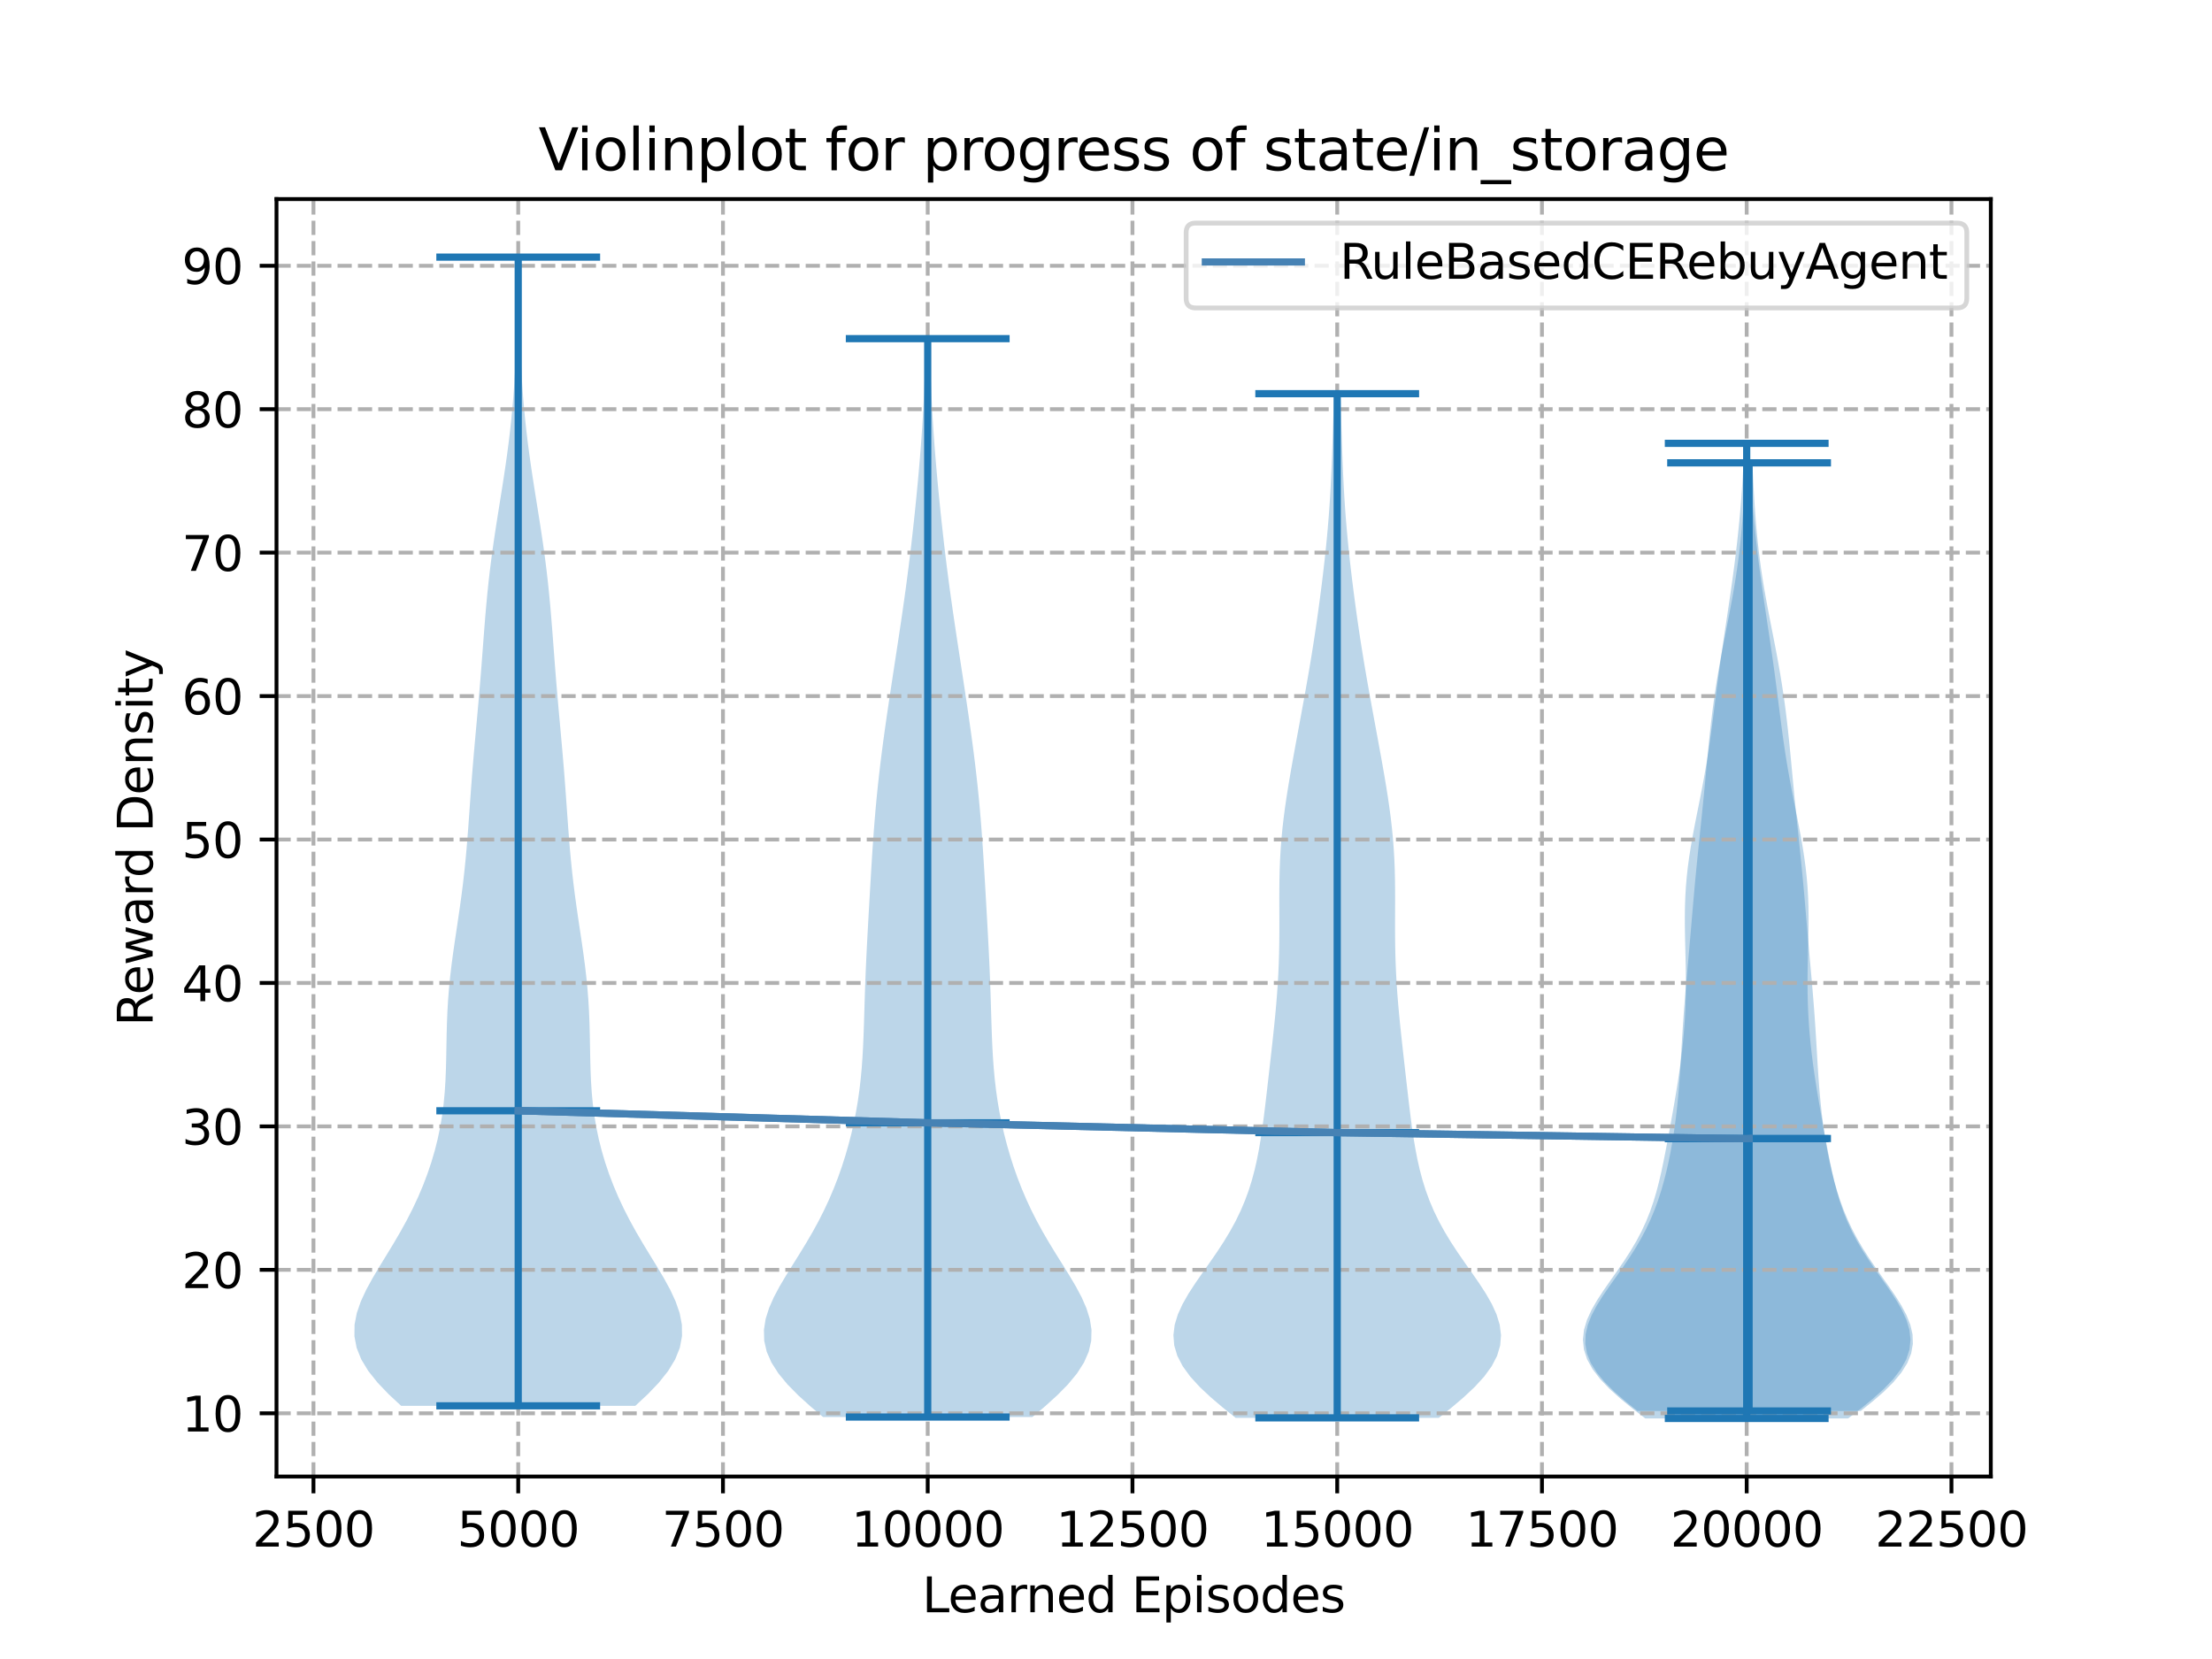 <?xml version="1.0" encoding="utf-8" standalone="no"?>
<!DOCTYPE svg PUBLIC "-//W3C//DTD SVG 1.1//EN"
  "http://www.w3.org/Graphics/SVG/1.1/DTD/svg11.dtd">
<svg xmlns:xlink="http://www.w3.org/1999/xlink" width="460.8pt" height="345.6pt" viewBox="0 0 460.8 345.6" xmlns="http://www.w3.org/2000/svg" version="1.1">
 <defs>
  <style type="text/css">*{stroke-linejoin: round; stroke-linecap: butt}</style>
 </defs>
 <g id="figure_1">
  <g id="patch_1">
   <path d="M 0 345.6 
L 460.8 345.6 
L 460.8 0 
L 0 0 
z
" style="fill: #ffffff"/>
  </g>
  <g id="axes_1">
   <g id="patch_2">
    <path d="M 57.6 307.584 
L 414.72 307.584 
L 414.72 41.472 
L 57.6 41.472 
z
" style="fill: #ffffff"/>
   </g>
   <g id="PolyCollection_1">
    <path d="M 132.347 292.858 
L 83.563 292.858 
L 80.963 290.441 
L 78.652 288.024 
L 76.727 285.607 
L 75.259 283.19 
L 74.291 280.773 
L 73.833 278.356 
L 73.862 275.939 
L 74.33 273.522 
L 75.167 271.105 
L 76.288 268.688 
L 77.608 266.271 
L 79.044 263.854 
L 80.526 261.436 
L 81.995 259.019 
L 83.409 256.602 
L 84.741 254.185 
L 85.976 251.768 
L 87.105 249.351 
L 88.129 246.934 
L 89.047 244.517 
L 89.861 242.1 
L 90.572 239.683 
L 91.18 237.266 
L 91.687 234.849 
L 92.094 232.432 
L 92.408 230.014 
L 92.637 227.597 
L 92.794 225.18 
L 92.893 222.763 
L 92.955 220.346 
L 92.999 217.929 
L 93.044 215.512 
L 93.108 213.095 
L 93.206 210.678 
L 93.348 208.261 
L 93.539 205.844 
L 93.778 203.427 
L 94.063 201.01 
L 94.385 198.593 
L 94.732 196.175 
L 95.092 193.758 
L 95.454 191.341 
L 95.805 188.924 
L 96.137 186.507 
L 96.444 184.09 
L 96.721 181.673 
L 96.969 179.256 
L 97.191 176.839 
L 97.39 174.422 
L 97.574 172.005 
L 97.748 169.588 
L 97.919 167.171 
L 98.093 164.753 
L 98.275 162.336 
L 98.466 159.919 
L 98.668 157.502 
L 98.878 155.085 
L 99.095 152.668 
L 99.315 150.251 
L 99.533 147.834 
L 99.747 145.417 
L 99.953 143 
L 100.151 140.583 
L 100.341 138.166 
L 100.525 135.749 
L 100.707 133.331 
L 100.892 130.914 
L 101.086 128.497 
L 101.295 126.08 
L 101.522 123.663 
L 101.773 121.246 
L 102.051 118.829 
L 102.355 116.412 
L 102.684 113.995 
L 103.036 111.578 
L 103.406 109.161 
L 103.788 106.744 
L 104.174 104.327 
L 104.559 101.91 
L 104.936 99.492 
L 105.298 97.075 
L 105.639 94.658 
L 105.957 92.241 
L 106.248 89.824 
L 106.51 87.407 
L 106.742 84.99 
L 106.944 82.573 
L 107.118 80.156 
L 107.264 77.739 
L 107.384 75.322 
L 107.481 72.905 
L 107.558 70.488 
L 107.616 68.07 
L 107.66 65.653 
L 107.692 63.236 
L 107.715 60.819 
L 107.732 58.402 
L 107.745 55.985 
L 107.758 53.568 
L 108.152 53.568 
L 108.152 53.568 
L 108.164 55.985 
L 108.178 58.402 
L 108.195 60.819 
L 108.218 63.236 
L 108.25 65.653 
L 108.293 68.07 
L 108.352 70.488 
L 108.428 72.905 
L 108.525 75.322 
L 108.646 77.739 
L 108.792 80.156 
L 108.965 82.573 
L 109.168 84.99 
L 109.4 87.407 
L 109.662 89.824 
L 109.953 92.241 
L 110.27 94.658 
L 110.612 97.075 
L 110.974 99.492 
L 111.35 101.91 
L 111.735 104.327 
L 112.122 106.744 
L 112.504 109.161 
L 112.873 111.578 
L 113.225 113.995 
L 113.555 116.412 
L 113.859 118.829 
L 114.136 121.246 
L 114.387 123.663 
L 114.615 126.08 
L 114.823 128.497 
L 115.017 130.914 
L 115.203 133.331 
L 115.385 135.749 
L 115.569 138.166 
L 115.759 140.583 
L 115.957 143 
L 116.163 145.417 
L 116.376 147.834 
L 116.595 150.251 
L 116.814 152.668 
L 117.031 155.085 
L 117.242 157.502 
L 117.444 159.919 
L 117.635 162.336 
L 117.816 164.753 
L 117.99 167.171 
L 118.162 169.588 
L 118.336 172.005 
L 118.519 174.422 
L 118.719 176.839 
L 118.94 179.256 
L 119.189 181.673 
L 119.466 184.09 
L 119.773 186.507 
L 120.105 188.924 
L 120.456 191.341 
L 120.818 193.758 
L 121.178 196.175 
L 121.525 198.593 
L 121.846 201.01 
L 122.131 203.427 
L 122.371 205.844 
L 122.562 208.261 
L 122.703 210.678 
L 122.801 213.095 
L 122.865 215.512 
L 122.911 217.929 
L 122.954 220.346 
L 123.016 222.763 
L 123.116 225.18 
L 123.273 227.597 
L 123.502 230.014 
L 123.815 232.432 
L 124.223 234.849 
L 124.73 237.266 
L 125.338 239.683 
L 126.049 242.1 
L 126.863 244.517 
L 127.781 246.934 
L 128.804 249.351 
L 129.934 251.768 
L 131.168 254.185 
L 132.501 256.602 
L 133.915 259.019 
L 135.384 261.436 
L 136.865 263.854 
L 138.302 266.271 
L 139.622 268.688 
L 140.743 271.105 
L 141.579 273.522 
L 142.047 275.939 
L 142.077 278.356 
L 141.618 280.773 
L 140.65 283.19 
L 139.182 285.607 
L 137.257 288.024 
L 134.947 290.441 
L 132.347 292.858 
z
" clip-path="url(#p8d9d598d0b)" style="fill: #1f77b4; fill-opacity: 0.3"/>
   </g>
   <g id="PolyCollection_2">
    <path d="M 215.074 295.189 
L 171.446 295.189 
L 168.769 292.92 
L 166.266 290.651 
L 164.035 288.382 
L 162.161 286.112 
L 160.708 283.843 
L 159.717 281.574 
L 159.199 279.305 
L 159.138 277.036 
L 159.494 274.767 
L 160.207 272.497 
L 161.206 270.228 
L 162.415 267.959 
L 163.758 265.69 
L 165.168 263.421 
L 166.589 261.152 
L 167.976 258.882 
L 169.299 256.613 
L 170.539 254.344 
L 171.687 252.075 
L 172.742 249.806 
L 173.706 247.536 
L 174.585 245.267 
L 175.384 242.998 
L 176.108 240.729 
L 176.762 238.46 
L 177.347 236.191 
L 177.864 233.921 
L 178.316 231.652 
L 178.703 229.383 
L 179.027 227.114 
L 179.291 224.845 
L 179.503 222.576 
L 179.667 220.306 
L 179.794 218.037 
L 179.892 215.768 
L 179.972 213.499 
L 180.041 211.23 
L 180.109 208.96 
L 180.181 206.691 
L 180.262 204.422 
L 180.353 202.153 
L 180.454 199.884 
L 180.565 197.615 
L 180.684 195.345 
L 180.808 193.076 
L 180.935 190.807 
L 181.064 188.538 
L 181.194 186.269 
L 181.326 184 
L 181.46 181.73 
L 181.599 179.461 
L 181.744 177.192 
L 181.898 174.923 
L 182.064 172.654 
L 182.245 170.384 
L 182.441 168.115 
L 182.655 165.846 
L 182.887 163.577 
L 183.137 161.308 
L 183.404 159.039 
L 183.688 156.769 
L 183.986 154.5 
L 184.298 152.231 
L 184.619 149.962 
L 184.949 147.693 
L 185.286 145.423 
L 185.628 143.154 
L 185.973 140.885 
L 186.319 138.616 
L 186.667 136.347 
L 187.013 134.078 
L 187.356 131.808 
L 187.695 129.539 
L 188.027 127.27 
L 188.351 125.001 
L 188.666 122.732 
L 188.97 120.463 
L 189.262 118.193 
L 189.543 115.924 
L 189.814 113.655 
L 190.073 111.386 
L 190.323 109.117 
L 190.564 106.847 
L 190.796 104.578 
L 191.019 102.309 
L 191.233 100.04 
L 191.436 97.771 
L 191.629 95.502 
L 191.809 93.232 
L 191.976 90.963 
L 192.129 88.694 
L 192.268 86.425 
L 192.393 84.156 
L 192.503 81.887 
L 192.601 79.617 
L 192.686 77.348 
L 192.761 75.079 
L 192.826 72.81 
L 192.884 70.541 
L 193.636 70.541 
L 193.636 70.541 
L 193.694 72.81 
L 193.759 75.079 
L 193.834 77.348 
L 193.919 79.617 
L 194.017 81.887 
L 194.127 84.156 
L 194.252 86.425 
L 194.391 88.694 
L 194.544 90.963 
L 194.711 93.232 
L 194.891 95.502 
L 195.084 97.771 
L 195.287 100.04 
L 195.501 102.309 
L 195.724 104.578 
L 195.956 106.847 
L 196.197 109.117 
L 196.447 111.386 
L 196.706 113.655 
L 196.977 115.924 
L 197.258 118.193 
L 197.55 120.463 
L 197.854 122.732 
L 198.169 125.001 
L 198.493 127.27 
L 198.825 129.539 
L 199.164 131.808 
L 199.507 134.078 
L 199.853 136.347 
L 200.201 138.616 
L 200.547 140.885 
L 200.892 143.154 
L 201.234 145.423 
L 201.571 147.693 
L 201.901 149.962 
L 202.223 152.231 
L 202.534 154.5 
L 202.832 156.769 
L 203.116 159.039 
L 203.383 161.308 
L 203.633 163.577 
L 203.865 165.846 
L 204.079 168.115 
L 204.275 170.384 
L 204.456 172.654 
L 204.622 174.923 
L 204.776 177.192 
L 204.921 179.461 
L 205.06 181.73 
L 205.194 184 
L 205.326 186.269 
L 205.456 188.538 
L 205.585 190.807 
L 205.712 193.076 
L 205.836 195.345 
L 205.955 197.615 
L 206.066 199.884 
L 206.167 202.153 
L 206.258 204.422 
L 206.339 206.691 
L 206.411 208.96 
L 206.479 211.23 
L 206.548 213.499 
L 206.628 215.768 
L 206.726 218.037 
L 206.853 220.306 
L 207.017 222.576 
L 207.229 224.845 
L 207.493 227.114 
L 207.817 229.383 
L 208.204 231.652 
L 208.656 233.921 
L 209.173 236.191 
L 209.758 238.46 
L 210.412 240.729 
L 211.136 242.998 
L 211.935 245.267 
L 212.814 247.536 
L 213.778 249.806 
L 214.833 252.075 
L 215.981 254.344 
L 217.221 256.613 
L 218.544 258.882 
L 219.931 261.152 
L 221.352 263.421 
L 222.762 265.69 
L 224.105 267.959 
L 225.314 270.228 
L 226.313 272.497 
L 227.026 274.767 
L 227.382 277.036 
L 227.321 279.305 
L 226.803 281.574 
L 225.812 283.843 
L 224.359 286.112 
L 222.485 288.382 
L 220.254 290.651 
L 217.751 292.92 
L 215.074 295.189 
z
" clip-path="url(#p8d9d598d0b)" style="fill: #1f77b4; fill-opacity: 0.3"/>
   </g>
   <g id="PolyCollection_3">
    <path d="M 299.726 295.368 
L 257.405 295.368 
L 254.727 293.213 
L 252.193 291.058 
L 249.899 288.903 
L 247.934 286.748 
L 246.37 284.593 
L 245.256 282.438 
L 244.615 280.283 
L 244.443 278.128 
L 244.711 275.973 
L 245.369 273.818 
L 246.35 271.663 
L 247.58 269.507 
L 248.978 267.352 
L 250.471 265.197 
L 251.989 263.042 
L 253.477 260.887 
L 254.89 258.732 
L 256.197 256.577 
L 257.379 254.422 
L 258.427 252.267 
L 259.342 250.112 
L 260.131 247.957 
L 260.805 245.802 
L 261.377 243.646 
L 261.864 241.491 
L 262.281 239.336 
L 262.642 237.181 
L 262.961 235.026 
L 263.249 232.871 
L 263.518 230.716 
L 263.773 228.561 
L 264.022 226.406 
L 264.268 224.251 
L 264.513 222.096 
L 264.756 219.941 
L 264.997 217.785 
L 265.232 215.63 
L 265.457 213.475 
L 265.67 211.32 
L 265.864 209.165 
L 266.037 207.01 
L 266.185 204.855 
L 266.305 202.7 
L 266.397 200.545 
L 266.46 198.39 
L 266.498 196.235 
L 266.515 194.08 
L 266.516 191.924 
L 266.509 189.769 
L 266.503 187.614 
L 266.507 185.459 
L 266.53 183.304 
L 266.58 181.149 
L 266.665 178.994 
L 266.789 176.839 
L 266.955 174.684 
L 267.163 172.529 
L 267.411 170.374 
L 267.695 168.218 
L 268.01 166.063 
L 268.35 163.908 
L 268.711 161.753 
L 269.086 159.598 
L 269.472 157.443 
L 269.865 155.288 
L 270.262 153.133 
L 270.66 150.978 
L 271.058 148.823 
L 271.453 146.668 
L 271.843 144.513 
L 272.227 142.357 
L 272.603 140.202 
L 272.968 138.047 
L 273.322 135.892 
L 273.663 133.737 
L 273.992 131.582 
L 274.309 129.427 
L 274.613 127.272 
L 274.906 125.117 
L 275.187 122.962 
L 275.457 120.807 
L 275.714 118.652 
L 275.959 116.496 
L 276.189 114.341 
L 276.403 112.186 
L 276.599 110.031 
L 276.777 107.876 
L 276.936 105.721 
L 277.077 103.566 
L 277.2 101.411 
L 277.308 99.256 
L 277.403 97.101 
L 277.487 94.946 
L 277.564 92.791 
L 277.636 90.635 
L 277.704 88.48 
L 277.772 86.325 
L 277.84 84.17 
L 277.907 82.015 
L 279.223 82.015 
L 279.223 82.015 
L 279.291 84.17 
L 279.358 86.325 
L 279.426 88.48 
L 279.495 90.635 
L 279.567 92.791 
L 279.643 94.946 
L 279.728 97.101 
L 279.822 99.256 
L 279.93 101.411 
L 280.054 103.566 
L 280.194 105.721 
L 280.353 107.876 
L 280.531 110.031 
L 280.728 112.186 
L 280.942 114.341 
L 281.171 116.496 
L 281.416 118.652 
L 281.674 120.807 
L 281.943 122.962 
L 282.225 125.117 
L 282.518 127.272 
L 282.822 129.427 
L 283.138 131.582 
L 283.467 133.737 
L 283.809 135.892 
L 284.162 138.047 
L 284.528 140.202 
L 284.903 142.357 
L 285.287 144.513 
L 285.678 146.668 
L 286.073 148.823 
L 286.471 150.978 
L 286.869 153.133 
L 287.266 155.288 
L 287.658 157.443 
L 288.044 159.598 
L 288.42 161.753 
L 288.78 163.908 
L 289.121 166.063 
L 289.436 168.218 
L 289.72 170.374 
L 289.968 172.529 
L 290.175 174.684 
L 290.341 176.839 
L 290.466 178.994 
L 290.55 181.149 
L 290.601 183.304 
L 290.624 185.459 
L 290.628 187.614 
L 290.622 189.769 
L 290.615 191.924 
L 290.616 194.08 
L 290.632 196.235 
L 290.67 198.39 
L 290.734 200.545 
L 290.825 202.7 
L 290.945 204.855 
L 291.093 207.01 
L 291.266 209.165 
L 291.461 211.32 
L 291.673 213.475 
L 291.899 215.63 
L 292.134 217.785 
L 292.374 219.941 
L 292.618 222.096 
L 292.862 224.251 
L 293.108 226.406 
L 293.357 228.561 
L 293.613 230.716 
L 293.881 232.871 
L 294.17 235.026 
L 294.489 237.181 
L 294.85 239.336 
L 295.266 241.491 
L 295.753 243.646 
L 296.326 245.802 
L 296.999 247.957 
L 297.788 250.112 
L 298.703 252.267 
L 299.752 254.422 
L 300.934 256.577 
L 302.24 258.732 
L 303.653 260.887 
L 305.141 263.042 
L 306.66 265.197 
L 308.152 267.352 
L 309.551 269.507 
L 310.78 271.663 
L 311.761 273.818 
L 312.419 275.973 
L 312.687 278.128 
L 312.515 280.283 
L 311.874 282.438 
L 310.76 284.593 
L 309.196 286.748 
L 307.232 288.903 
L 304.938 291.058 
L 302.403 293.213 
L 299.726 295.368 
z
" clip-path="url(#p8d9d598d0b)" style="fill: #1f77b4; fill-opacity: 0.3"/>
   </g>
   <g id="PolyCollection_4">
    <path d="M 384.997 295.488 
L 342.744 295.488 
L 340.096 293.436 
L 337.583 291.384 
L 335.301 289.332 
L 333.337 287.281 
L 331.763 285.229 
L 330.628 283.177 
L 329.957 281.125 
L 329.748 279.073 
L 329.975 277.021 
L 330.589 274.969 
L 331.523 272.918 
L 332.702 270.866 
L 334.045 268.814 
L 335.477 266.762 
L 336.926 264.71 
L 338.336 262.658 
L 339.662 260.606 
L 340.875 258.555 
L 341.958 256.503 
L 342.908 254.451 
L 343.732 252.399 
L 344.441 250.347 
L 345.054 248.295 
L 345.59 246.243 
L 346.068 244.192 
L 346.504 242.14 
L 346.912 240.088 
L 347.304 238.036 
L 347.685 235.984 
L 348.059 233.932 
L 348.427 231.88 
L 348.786 229.829 
L 349.133 227.777 
L 349.465 225.725 
L 349.777 223.673 
L 350.064 221.621 
L 350.324 219.569 
L 350.553 217.517 
L 350.749 215.466 
L 350.91 213.414 
L 351.035 211.362 
L 351.124 209.31 
L 351.178 207.258 
L 351.199 205.206 
L 351.192 203.154 
L 351.162 201.103 
L 351.117 199.051 
L 351.066 196.999 
L 351.019 194.947 
L 350.987 192.895 
L 350.981 190.843 
L 351.011 188.791 
L 351.085 186.74 
L 351.208 184.688 
L 351.383 182.636 
L 351.61 180.584 
L 351.887 178.532 
L 352.208 176.48 
L 352.565 174.428 
L 352.95 172.377 
L 353.352 170.325 
L 353.763 168.273 
L 354.172 166.221 
L 354.571 164.169 
L 354.954 162.117 
L 355.317 160.065 
L 355.658 158.014 
L 355.976 155.962 
L 356.274 153.91 
L 356.554 151.858 
L 356.823 149.806 
L 357.084 147.754 
L 357.344 145.702 
L 357.606 143.651 
L 357.874 141.599 
L 358.15 139.547 
L 358.436 137.495 
L 358.73 135.443 
L 359.032 133.391 
L 359.339 131.339 
L 359.648 129.288 
L 359.957 127.236 
L 360.262 125.184 
L 360.56 123.132 
L 360.85 121.08 
L 361.129 119.028 
L 361.396 116.976 
L 361.648 114.925 
L 361.885 112.873 
L 362.107 110.821 
L 362.312 108.769 
L 362.5 106.717 
L 362.671 104.665 
L 362.826 102.613 
L 362.965 100.562 
L 363.088 98.51 
L 363.197 96.458 
L 363.294 94.406 
L 363.378 92.354 
L 364.363 92.354 
L 364.363 92.354 
L 364.447 94.406 
L 364.543 96.458 
L 364.653 98.51 
L 364.776 100.562 
L 364.915 102.613 
L 365.07 104.665 
L 365.241 106.717 
L 365.429 108.769 
L 365.634 110.821 
L 365.855 112.873 
L 366.093 114.925 
L 366.345 116.976 
L 366.611 119.028 
L 366.891 121.08 
L 367.181 123.132 
L 367.479 125.184 
L 367.784 127.236 
L 368.093 129.288 
L 368.402 131.339 
L 368.709 133.391 
L 369.011 135.443 
L 369.305 137.495 
L 369.591 139.547 
L 369.867 141.599 
L 370.135 143.651 
L 370.397 145.702 
L 370.657 147.754 
L 370.918 149.806 
L 371.187 151.858 
L 371.467 153.91 
L 371.765 155.962 
L 372.083 158.014 
L 372.423 160.065 
L 372.787 162.117 
L 373.17 164.169 
L 373.569 166.221 
L 373.978 168.273 
L 374.389 170.325 
L 374.791 172.377 
L 375.176 174.428 
L 375.533 176.48 
L 375.854 178.532 
L 376.131 180.584 
L 376.358 182.636 
L 376.533 184.688 
L 376.656 186.74 
L 376.729 188.791 
L 376.759 190.843 
L 376.754 192.895 
L 376.722 194.947 
L 376.675 196.999 
L 376.624 199.051 
L 376.579 201.103 
L 376.549 203.154 
L 376.542 205.206 
L 376.563 207.258 
L 376.617 209.31 
L 376.706 211.362 
L 376.831 213.414 
L 376.992 215.466 
L 377.188 217.517 
L 377.417 219.569 
L 377.677 221.621 
L 377.964 223.673 
L 378.276 225.725 
L 378.608 227.777 
L 378.955 229.829 
L 379.314 231.88 
L 379.682 233.932 
L 380.056 235.984 
L 380.437 238.036 
L 380.829 240.088 
L 381.237 242.14 
L 381.673 244.192 
L 382.151 246.243 
L 382.687 248.295 
L 383.3 250.347 
L 384.009 252.399 
L 384.833 254.451 
L 385.783 256.503 
L 386.866 258.555 
L 388.079 260.606 
L 389.405 262.658 
L 390.814 264.71 
L 392.264 266.762 
L 393.695 268.814 
L 395.039 270.866 
L 396.218 272.918 
L 397.152 274.969 
L 397.766 277.021 
L 397.993 279.073 
L 397.784 281.125 
L 397.113 283.177 
L 395.978 285.229 
L 394.403 287.281 
L 392.44 289.332 
L 390.158 291.384 
L 387.645 293.436 
L 384.997 295.488 
z
" clip-path="url(#p8d9d598d0b)" style="fill: #1f77b4; fill-opacity: 0.3"/>
   </g>
   <g id="PolyCollection_5">
    <path d="M 387.61 293.934 
L 341.12 293.934 
L 338.621 291.939 
L 336.324 289.944 
L 334.311 287.949 
L 332.655 285.954 
L 331.408 283.959 
L 330.602 281.963 
L 330.243 279.968 
L 330.313 277.973 
L 330.772 275.978 
L 331.565 273.983 
L 332.623 271.988 
L 333.872 269.993 
L 335.238 267.998 
L 336.656 266.003 
L 338.066 264.007 
L 339.423 262.012 
L 340.694 260.017 
L 341.86 258.022 
L 342.912 256.027 
L 343.849 254.032 
L 344.678 252.037 
L 345.409 250.042 
L 346.054 248.047 
L 346.625 246.051 
L 347.133 244.056 
L 347.585 242.061 
L 347.99 240.066 
L 348.351 238.071 
L 348.673 236.076 
L 348.959 234.081 
L 349.209 232.086 
L 349.428 230.091 
L 349.619 228.095 
L 349.785 226.1 
L 349.93 224.105 
L 350.061 222.11 
L 350.183 220.115 
L 350.301 218.12 
L 350.421 216.125 
L 350.547 214.13 
L 350.682 212.135 
L 350.828 210.139 
L 350.984 208.144 
L 351.15 206.149 
L 351.323 204.154 
L 351.5 202.159 
L 351.679 200.164 
L 351.857 198.169 
L 352.032 196.174 
L 352.205 194.179 
L 352.375 192.183 
L 352.545 190.188 
L 352.717 188.193 
L 352.892 186.198 
L 353.073 184.203 
L 353.26 182.208 
L 353.455 180.213 
L 353.655 178.218 
L 353.861 176.222 
L 354.069 174.227 
L 354.277 172.232 
L 354.483 170.237 
L 354.686 168.242 
L 354.884 166.247 
L 355.077 164.252 
L 355.267 162.257 
L 355.454 160.262 
L 355.642 158.266 
L 355.835 156.271 
L 356.034 154.276 
L 356.245 152.281 
L 356.47 150.286 
L 356.712 148.291 
L 356.975 146.296 
L 357.259 144.301 
L 357.565 142.306 
L 357.894 140.31 
L 358.243 138.315 
L 358.609 136.32 
L 358.99 134.325 
L 359.379 132.33 
L 359.772 130.335 
L 360.162 128.34 
L 360.543 126.345 
L 360.911 124.35 
L 361.258 122.354 
L 361.583 120.359 
L 361.881 118.364 
L 362.152 116.369 
L 362.396 114.374 
L 362.612 112.379 
L 362.804 110.384 
L 362.973 108.389 
L 363.124 106.394 
L 363.257 104.398 
L 363.377 102.403 
L 363.486 100.408 
L 363.586 98.413 
L 363.678 96.418 
L 365.052 96.418 
L 365.052 96.418 
L 365.144 98.413 
L 365.244 100.408 
L 365.353 102.403 
L 365.473 104.398 
L 365.607 106.394 
L 365.757 108.389 
L 365.926 110.384 
L 366.118 112.379 
L 366.335 114.374 
L 366.578 116.369 
L 366.849 118.364 
L 367.147 120.359 
L 367.472 122.354 
L 367.82 124.35 
L 368.187 126.345 
L 368.568 128.34 
L 368.958 130.335 
L 369.351 132.33 
L 369.741 134.325 
L 370.121 136.32 
L 370.488 138.315 
L 370.837 140.31 
L 371.165 142.306 
L 371.472 144.301 
L 371.756 146.296 
L 372.018 148.291 
L 372.261 150.286 
L 372.486 152.281 
L 372.696 154.276 
L 372.896 156.271 
L 373.088 158.266 
L 373.276 160.262 
L 373.464 162.257 
L 373.653 164.252 
L 373.846 166.247 
L 374.044 168.242 
L 374.247 170.237 
L 374.453 172.232 
L 374.661 174.227 
L 374.87 176.222 
L 375.075 178.218 
L 375.276 180.213 
L 375.47 182.208 
L 375.658 184.203 
L 375.839 186.198 
L 376.014 188.193 
L 376.185 190.188 
L 376.355 192.183 
L 376.526 194.179 
L 376.698 196.174 
L 376.874 198.169 
L 377.052 200.164 
L 377.23 202.159 
L 377.408 204.154 
L 377.581 206.149 
L 377.746 208.144 
L 377.903 210.139 
L 378.048 212.135 
L 378.183 214.13 
L 378.309 216.125 
L 378.429 218.12 
L 378.547 220.115 
L 378.669 222.11 
L 378.8 224.105 
L 378.946 226.1 
L 379.111 228.095 
L 379.302 230.091 
L 379.521 232.086 
L 379.772 234.081 
L 380.057 236.076 
L 380.379 238.071 
L 380.741 240.066 
L 381.145 242.061 
L 381.598 244.056 
L 382.105 246.051 
L 382.676 248.047 
L 383.321 250.042 
L 384.052 252.037 
L 384.881 254.032 
L 385.818 256.027 
L 386.87 258.022 
L 388.036 260.017 
L 389.307 262.012 
L 390.665 264.007 
L 392.075 266.003 
L 393.492 267.998 
L 394.859 269.993 
L 396.108 271.988 
L 397.165 273.983 
L 397.958 275.978 
L 398.417 277.973 
L 398.487 279.968 
L 398.128 281.963 
L 397.322 283.959 
L 396.076 285.954 
L 394.419 287.949 
L 392.407 289.944 
L 390.109 291.939 
L 387.61 293.934 
z
" clip-path="url(#p8d9d598d0b)" style="fill: #1f77b4; fill-opacity: 0.3"/>
   </g>
   <g id="matplotlib.axis_1">
    <g id="xtick_1">
     <g id="line2d_1">
      <path d="M 65.302 307.584 
L 65.302 41.472 
" clip-path="url(#p8d9d598d0b)" style="fill: none; stroke-dasharray: 2.96,1.28; stroke-dashoffset: 0; stroke: #b0b0b0; stroke-width: 0.8"/>
     </g>
     <g id="line2d_2">
      <defs>
       <path id="m937145bc19" d="M 0 0 
L 0 3.5 
" style="stroke: #000000; stroke-width: 0.8"/>
      </defs>
      <g>
       <use xlink:href="#m937145bc19" x="65.302" y="307.584" style="stroke: #000000; stroke-width: 0.8"/>
      </g>
     </g>
     <g id="text_1">
      <!-- 2500 -->
      <g transform="translate(52.577 322.182)scale(0.1 -0.1)">
       <defs>
        <path id="DejaVuSans-32" d="M 1228 531 
L 3431 531 
L 3431 0 
L 469 0 
L 469 531 
Q 828 903 1448 1529 
Q 2069 2156 2228 2338 
Q 2531 2678 2651 2914 
Q 2772 3150 2772 3378 
Q 2772 3750 2511 3984 
Q 2250 4219 1831 4219 
Q 1534 4219 1204 4116 
Q 875 4013 500 3803 
L 500 4441 
Q 881 4594 1212 4672 
Q 1544 4750 1819 4750 
Q 2544 4750 2975 4387 
Q 3406 4025 3406 3419 
Q 3406 3131 3298 2873 
Q 3191 2616 2906 2266 
Q 2828 2175 2409 1742 
Q 1991 1309 1228 531 
z
" transform="scale(0.016)"/>
        <path id="DejaVuSans-35" d="M 691 4666 
L 3169 4666 
L 3169 4134 
L 1269 4134 
L 1269 2991 
Q 1406 3038 1543 3061 
Q 1681 3084 1819 3084 
Q 2600 3084 3056 2656 
Q 3513 2228 3513 1497 
Q 3513 744 3044 326 
Q 2575 -91 1722 -91 
Q 1428 -91 1123 -41 
Q 819 9 494 109 
L 494 744 
Q 775 591 1075 516 
Q 1375 441 1709 441 
Q 2250 441 2565 725 
Q 2881 1009 2881 1497 
Q 2881 1984 2565 2268 
Q 2250 2553 1709 2553 
Q 1456 2553 1204 2497 
Q 953 2441 691 2322 
L 691 4666 
z
" transform="scale(0.016)"/>
        <path id="DejaVuSans-30" d="M 2034 4250 
Q 1547 4250 1301 3770 
Q 1056 3291 1056 2328 
Q 1056 1369 1301 889 
Q 1547 409 2034 409 
Q 2525 409 2770 889 
Q 3016 1369 3016 2328 
Q 3016 3291 2770 3770 
Q 2525 4250 2034 4250 
z
M 2034 4750 
Q 2819 4750 3233 4129 
Q 3647 3509 3647 2328 
Q 3647 1150 3233 529 
Q 2819 -91 2034 -91 
Q 1250 -91 836 529 
Q 422 1150 422 2328 
Q 422 3509 836 4129 
Q 1250 4750 2034 4750 
z
" transform="scale(0.016)"/>
       </defs>
       <use xlink:href="#DejaVuSans-32"/>
       <use xlink:href="#DejaVuSans-35" x="63.623"/>
       <use xlink:href="#DejaVuSans-30" x="127.246"/>
       <use xlink:href="#DejaVuSans-30" x="190.869"/>
      </g>
     </g>
    </g>
    <g id="xtick_2">
     <g id="line2d_3">
      <path d="M 107.955 307.584 
L 107.955 41.472 
" clip-path="url(#p8d9d598d0b)" style="fill: none; stroke-dasharray: 2.96,1.28; stroke-dashoffset: 0; stroke: #b0b0b0; stroke-width: 0.8"/>
     </g>
     <g id="line2d_4">
      <g>
       <use xlink:href="#m937145bc19" x="107.955" y="307.584" style="stroke: #000000; stroke-width: 0.8"/>
      </g>
     </g>
     <g id="text_2">
      <!-- 5000 -->
      <g transform="translate(95.23 322.182)scale(0.1 -0.1)">
       <use xlink:href="#DejaVuSans-35"/>
       <use xlink:href="#DejaVuSans-30" x="63.623"/>
       <use xlink:href="#DejaVuSans-30" x="127.246"/>
       <use xlink:href="#DejaVuSans-30" x="190.869"/>
      </g>
     </g>
    </g>
    <g id="xtick_3">
     <g id="line2d_5">
      <path d="M 150.607 307.584 
L 150.607 41.472 
" clip-path="url(#p8d9d598d0b)" style="fill: none; stroke-dasharray: 2.96,1.28; stroke-dashoffset: 0; stroke: #b0b0b0; stroke-width: 0.8"/>
     </g>
     <g id="line2d_6">
      <g>
       <use xlink:href="#m937145bc19" x="150.607" y="307.584" style="stroke: #000000; stroke-width: 0.8"/>
      </g>
     </g>
     <g id="text_3">
      <!-- 7500 -->
      <g transform="translate(137.882 322.182)scale(0.1 -0.1)">
       <defs>
        <path id="DejaVuSans-37" d="M 525 4666 
L 3525 4666 
L 3525 4397 
L 1831 0 
L 1172 0 
L 2766 4134 
L 525 4134 
L 525 4666 
z
" transform="scale(0.016)"/>
       </defs>
       <use xlink:href="#DejaVuSans-37"/>
       <use xlink:href="#DejaVuSans-35" x="63.623"/>
       <use xlink:href="#DejaVuSans-30" x="127.246"/>
       <use xlink:href="#DejaVuSans-30" x="190.869"/>
      </g>
     </g>
    </g>
    <g id="xtick_4">
     <g id="line2d_7">
      <path d="M 193.26 307.584 
L 193.26 41.472 
" clip-path="url(#p8d9d598d0b)" style="fill: none; stroke-dasharray: 2.96,1.28; stroke-dashoffset: 0; stroke: #b0b0b0; stroke-width: 0.8"/>
     </g>
     <g id="line2d_8">
      <g>
       <use xlink:href="#m937145bc19" x="193.26" y="307.584" style="stroke: #000000; stroke-width: 0.8"/>
      </g>
     </g>
     <g id="text_4">
      <!-- 10000 -->
      <g transform="translate(177.354 322.182)scale(0.1 -0.1)">
       <defs>
        <path id="DejaVuSans-31" d="M 794 531 
L 1825 531 
L 1825 4091 
L 703 3866 
L 703 4441 
L 1819 4666 
L 2450 4666 
L 2450 531 
L 3481 531 
L 3481 0 
L 794 0 
L 794 531 
z
" transform="scale(0.016)"/>
       </defs>
       <use xlink:href="#DejaVuSans-31"/>
       <use xlink:href="#DejaVuSans-30" x="63.623"/>
       <use xlink:href="#DejaVuSans-30" x="127.246"/>
       <use xlink:href="#DejaVuSans-30" x="190.869"/>
       <use xlink:href="#DejaVuSans-30" x="254.492"/>
      </g>
     </g>
    </g>
    <g id="xtick_5">
     <g id="line2d_9">
      <path d="M 235.913 307.584 
L 235.913 41.472 
" clip-path="url(#p8d9d598d0b)" style="fill: none; stroke-dasharray: 2.96,1.28; stroke-dashoffset: 0; stroke: #b0b0b0; stroke-width: 0.8"/>
     </g>
     <g id="line2d_10">
      <g>
       <use xlink:href="#m937145bc19" x="235.913" y="307.584" style="stroke: #000000; stroke-width: 0.8"/>
      </g>
     </g>
     <g id="text_5">
      <!-- 12500 -->
      <g transform="translate(220.006 322.182)scale(0.1 -0.1)">
       <use xlink:href="#DejaVuSans-31"/>
       <use xlink:href="#DejaVuSans-32" x="63.623"/>
       <use xlink:href="#DejaVuSans-35" x="127.246"/>
       <use xlink:href="#DejaVuSans-30" x="190.869"/>
       <use xlink:href="#DejaVuSans-30" x="254.492"/>
      </g>
     </g>
    </g>
    <g id="xtick_6">
     <g id="line2d_11">
      <path d="M 278.565 307.584 
L 278.565 41.472 
" clip-path="url(#p8d9d598d0b)" style="fill: none; stroke-dasharray: 2.96,1.28; stroke-dashoffset: 0; stroke: #b0b0b0; stroke-width: 0.8"/>
     </g>
     <g id="line2d_12">
      <g>
       <use xlink:href="#m937145bc19" x="278.565" y="307.584" style="stroke: #000000; stroke-width: 0.8"/>
      </g>
     </g>
     <g id="text_6">
      <!-- 15000 -->
      <g transform="translate(262.659 322.182)scale(0.1 -0.1)">
       <use xlink:href="#DejaVuSans-31"/>
       <use xlink:href="#DejaVuSans-35" x="63.623"/>
       <use xlink:href="#DejaVuSans-30" x="127.246"/>
       <use xlink:href="#DejaVuSans-30" x="190.869"/>
       <use xlink:href="#DejaVuSans-30" x="254.492"/>
      </g>
     </g>
    </g>
    <g id="xtick_7">
     <g id="line2d_13">
      <path d="M 321.218 307.584 
L 321.218 41.472 
" clip-path="url(#p8d9d598d0b)" style="fill: none; stroke-dasharray: 2.96,1.28; stroke-dashoffset: 0; stroke: #b0b0b0; stroke-width: 0.8"/>
     </g>
     <g id="line2d_14">
      <g>
       <use xlink:href="#m937145bc19" x="321.218" y="307.584" style="stroke: #000000; stroke-width: 0.8"/>
      </g>
     </g>
     <g id="text_7">
      <!-- 17500 -->
      <g transform="translate(305.312 322.182)scale(0.1 -0.1)">
       <use xlink:href="#DejaVuSans-31"/>
       <use xlink:href="#DejaVuSans-37" x="63.623"/>
       <use xlink:href="#DejaVuSans-35" x="127.246"/>
       <use xlink:href="#DejaVuSans-30" x="190.869"/>
       <use xlink:href="#DejaVuSans-30" x="254.492"/>
      </g>
     </g>
    </g>
    <g id="xtick_8">
     <g id="line2d_15">
      <path d="M 363.87 307.584 
L 363.87 41.472 
" clip-path="url(#p8d9d598d0b)" style="fill: none; stroke-dasharray: 2.96,1.28; stroke-dashoffset: 0; stroke: #b0b0b0; stroke-width: 0.8"/>
     </g>
     <g id="line2d_16">
      <g>
       <use xlink:href="#m937145bc19" x="363.87" y="307.584" style="stroke: #000000; stroke-width: 0.8"/>
      </g>
     </g>
     <g id="text_8">
      <!-- 20000 -->
      <g transform="translate(347.964 322.182)scale(0.1 -0.1)">
       <use xlink:href="#DejaVuSans-32"/>
       <use xlink:href="#DejaVuSans-30" x="63.623"/>
       <use xlink:href="#DejaVuSans-30" x="127.246"/>
       <use xlink:href="#DejaVuSans-30" x="190.869"/>
       <use xlink:href="#DejaVuSans-30" x="254.492"/>
      </g>
     </g>
    </g>
    <g id="xtick_9">
     <g id="line2d_17">
      <path d="M 406.523 307.584 
L 406.523 41.472 
" clip-path="url(#p8d9d598d0b)" style="fill: none; stroke-dasharray: 2.96,1.28; stroke-dashoffset: 0; stroke: #b0b0b0; stroke-width: 0.8"/>
     </g>
     <g id="line2d_18">
      <g>
       <use xlink:href="#m937145bc19" x="406.523" y="307.584" style="stroke: #000000; stroke-width: 0.8"/>
      </g>
     </g>
     <g id="text_9">
      <!-- 22500 -->
      <g transform="translate(390.617 322.182)scale(0.1 -0.1)">
       <use xlink:href="#DejaVuSans-32"/>
       <use xlink:href="#DejaVuSans-32" x="63.623"/>
       <use xlink:href="#DejaVuSans-35" x="127.246"/>
       <use xlink:href="#DejaVuSans-30" x="190.869"/>
       <use xlink:href="#DejaVuSans-30" x="254.492"/>
      </g>
     </g>
    </g>
    <g id="text_10">
     <!-- Learned Episodes -->
     <g transform="translate(192.102 335.861)scale(0.1 -0.1)">
      <defs>
       <path id="DejaVuSans-4c" d="M 628 4666 
L 1259 4666 
L 1259 531 
L 3531 531 
L 3531 0 
L 628 0 
L 628 4666 
z
" transform="scale(0.016)"/>
       <path id="DejaVuSans-65" d="M 3597 1894 
L 3597 1613 
L 953 1613 
Q 991 1019 1311 708 
Q 1631 397 2203 397 
Q 2534 397 2845 478 
Q 3156 559 3463 722 
L 3463 178 
Q 3153 47 2828 -22 
Q 2503 -91 2169 -91 
Q 1331 -91 842 396 
Q 353 884 353 1716 
Q 353 2575 817 3079 
Q 1281 3584 2069 3584 
Q 2775 3584 3186 3129 
Q 3597 2675 3597 1894 
z
M 3022 2063 
Q 3016 2534 2758 2815 
Q 2500 3097 2075 3097 
Q 1594 3097 1305 2825 
Q 1016 2553 972 2059 
L 3022 2063 
z
" transform="scale(0.016)"/>
       <path id="DejaVuSans-61" d="M 2194 1759 
Q 1497 1759 1228 1600 
Q 959 1441 959 1056 
Q 959 750 1161 570 
Q 1363 391 1709 391 
Q 2188 391 2477 730 
Q 2766 1069 2766 1631 
L 2766 1759 
L 2194 1759 
z
M 3341 1997 
L 3341 0 
L 2766 0 
L 2766 531 
Q 2569 213 2275 61 
Q 1981 -91 1556 -91 
Q 1019 -91 701 211 
Q 384 513 384 1019 
Q 384 1609 779 1909 
Q 1175 2209 1959 2209 
L 2766 2209 
L 2766 2266 
Q 2766 2663 2505 2880 
Q 2244 3097 1772 3097 
Q 1472 3097 1187 3025 
Q 903 2953 641 2809 
L 641 3341 
Q 956 3463 1253 3523 
Q 1550 3584 1831 3584 
Q 2591 3584 2966 3190 
Q 3341 2797 3341 1997 
z
" transform="scale(0.016)"/>
       <path id="DejaVuSans-72" d="M 2631 2963 
Q 2534 3019 2420 3045 
Q 2306 3072 2169 3072 
Q 1681 3072 1420 2755 
Q 1159 2438 1159 1844 
L 1159 0 
L 581 0 
L 581 3500 
L 1159 3500 
L 1159 2956 
Q 1341 3275 1631 3429 
Q 1922 3584 2338 3584 
Q 2397 3584 2469 3576 
Q 2541 3569 2628 3553 
L 2631 2963 
z
" transform="scale(0.016)"/>
       <path id="DejaVuSans-6e" d="M 3513 2113 
L 3513 0 
L 2938 0 
L 2938 2094 
Q 2938 2591 2744 2837 
Q 2550 3084 2163 3084 
Q 1697 3084 1428 2787 
Q 1159 2491 1159 1978 
L 1159 0 
L 581 0 
L 581 3500 
L 1159 3500 
L 1159 2956 
Q 1366 3272 1645 3428 
Q 1925 3584 2291 3584 
Q 2894 3584 3203 3211 
Q 3513 2838 3513 2113 
z
" transform="scale(0.016)"/>
       <path id="DejaVuSans-64" d="M 2906 2969 
L 2906 4863 
L 3481 4863 
L 3481 0 
L 2906 0 
L 2906 525 
Q 2725 213 2448 61 
Q 2172 -91 1784 -91 
Q 1150 -91 751 415 
Q 353 922 353 1747 
Q 353 2572 751 3078 
Q 1150 3584 1784 3584 
Q 2172 3584 2448 3432 
Q 2725 3281 2906 2969 
z
M 947 1747 
Q 947 1113 1208 752 
Q 1469 391 1925 391 
Q 2381 391 2643 752 
Q 2906 1113 2906 1747 
Q 2906 2381 2643 2742 
Q 2381 3103 1925 3103 
Q 1469 3103 1208 2742 
Q 947 2381 947 1747 
z
" transform="scale(0.016)"/>
       <path id="DejaVuSans-20" transform="scale(0.016)"/>
       <path id="DejaVuSans-45" d="M 628 4666 
L 3578 4666 
L 3578 4134 
L 1259 4134 
L 1259 2753 
L 3481 2753 
L 3481 2222 
L 1259 2222 
L 1259 531 
L 3634 531 
L 3634 0 
L 628 0 
L 628 4666 
z
" transform="scale(0.016)"/>
       <path id="DejaVuSans-70" d="M 1159 525 
L 1159 -1331 
L 581 -1331 
L 581 3500 
L 1159 3500 
L 1159 2969 
Q 1341 3281 1617 3432 
Q 1894 3584 2278 3584 
Q 2916 3584 3314 3078 
Q 3713 2572 3713 1747 
Q 3713 922 3314 415 
Q 2916 -91 2278 -91 
Q 1894 -91 1617 61 
Q 1341 213 1159 525 
z
M 3116 1747 
Q 3116 2381 2855 2742 
Q 2594 3103 2138 3103 
Q 1681 3103 1420 2742 
Q 1159 2381 1159 1747 
Q 1159 1113 1420 752 
Q 1681 391 2138 391 
Q 2594 391 2855 752 
Q 3116 1113 3116 1747 
z
" transform="scale(0.016)"/>
       <path id="DejaVuSans-69" d="M 603 3500 
L 1178 3500 
L 1178 0 
L 603 0 
L 603 3500 
z
M 603 4863 
L 1178 4863 
L 1178 4134 
L 603 4134 
L 603 4863 
z
" transform="scale(0.016)"/>
       <path id="DejaVuSans-73" d="M 2834 3397 
L 2834 2853 
Q 2591 2978 2328 3040 
Q 2066 3103 1784 3103 
Q 1356 3103 1142 2972 
Q 928 2841 928 2578 
Q 928 2378 1081 2264 
Q 1234 2150 1697 2047 
L 1894 2003 
Q 2506 1872 2764 1633 
Q 3022 1394 3022 966 
Q 3022 478 2636 193 
Q 2250 -91 1575 -91 
Q 1294 -91 989 -36 
Q 684 19 347 128 
L 347 722 
Q 666 556 975 473 
Q 1284 391 1588 391 
Q 1994 391 2212 530 
Q 2431 669 2431 922 
Q 2431 1156 2273 1281 
Q 2116 1406 1581 1522 
L 1381 1569 
Q 847 1681 609 1914 
Q 372 2147 372 2553 
Q 372 3047 722 3315 
Q 1072 3584 1716 3584 
Q 2034 3584 2315 3537 
Q 2597 3491 2834 3397 
z
" transform="scale(0.016)"/>
       <path id="DejaVuSans-6f" d="M 1959 3097 
Q 1497 3097 1228 2736 
Q 959 2375 959 1747 
Q 959 1119 1226 758 
Q 1494 397 1959 397 
Q 2419 397 2687 759 
Q 2956 1122 2956 1747 
Q 2956 2369 2687 2733 
Q 2419 3097 1959 3097 
z
M 1959 3584 
Q 2709 3584 3137 3096 
Q 3566 2609 3566 1747 
Q 3566 888 3137 398 
Q 2709 -91 1959 -91 
Q 1206 -91 779 398 
Q 353 888 353 1747 
Q 353 2609 779 3096 
Q 1206 3584 1959 3584 
z
" transform="scale(0.016)"/>
      </defs>
      <use xlink:href="#DejaVuSans-4c"/>
      <use xlink:href="#DejaVuSans-65" x="53.963"/>
      <use xlink:href="#DejaVuSans-61" x="115.486"/>
      <use xlink:href="#DejaVuSans-72" x="176.766"/>
      <use xlink:href="#DejaVuSans-6e" x="216.129"/>
      <use xlink:href="#DejaVuSans-65" x="279.508"/>
      <use xlink:href="#DejaVuSans-64" x="341.031"/>
      <use xlink:href="#DejaVuSans-20" x="404.508"/>
      <use xlink:href="#DejaVuSans-45" x="436.295"/>
      <use xlink:href="#DejaVuSans-70" x="499.479"/>
      <use xlink:href="#DejaVuSans-69" x="562.955"/>
      <use xlink:href="#DejaVuSans-73" x="590.738"/>
      <use xlink:href="#DejaVuSans-6f" x="642.838"/>
      <use xlink:href="#DejaVuSans-64" x="704.02"/>
      <use xlink:href="#DejaVuSans-65" x="767.496"/>
      <use xlink:href="#DejaVuSans-73" x="829.02"/>
     </g>
    </g>
   </g>
   <g id="matplotlib.axis_2">
    <g id="ytick_1">
     <g id="line2d_19">
      <path d="M 57.6 294.412 
L 414.72 294.412 
" clip-path="url(#p8d9d598d0b)" style="fill: none; stroke-dasharray: 2.96,1.28; stroke-dashoffset: 0; stroke: #b0b0b0; stroke-width: 0.8"/>
     </g>
     <g id="line2d_20">
      <defs>
       <path id="mc49242d1dc" d="M 0 0 
L -3.5 0 
" style="stroke: #000000; stroke-width: 0.8"/>
      </defs>
      <g>
       <use xlink:href="#mc49242d1dc" x="57.6" y="294.412" style="stroke: #000000; stroke-width: 0.8"/>
      </g>
     </g>
     <g id="text_11">
      <!-- 10 -->
      <g transform="translate(37.875 298.211)scale(0.1 -0.1)">
       <use xlink:href="#DejaVuSans-31"/>
       <use xlink:href="#DejaVuSans-30" x="63.623"/>
      </g>
     </g>
    </g>
    <g id="ytick_2">
     <g id="line2d_21">
      <path d="M 57.6 264.531 
L 414.72 264.531 
" clip-path="url(#p8d9d598d0b)" style="fill: none; stroke-dasharray: 2.96,1.28; stroke-dashoffset: 0; stroke: #b0b0b0; stroke-width: 0.8"/>
     </g>
     <g id="line2d_22">
      <g>
       <use xlink:href="#mc49242d1dc" x="57.6" y="264.531" style="stroke: #000000; stroke-width: 0.8"/>
      </g>
     </g>
     <g id="text_12">
      <!-- 20 -->
      <g transform="translate(37.875 268.33)scale(0.1 -0.1)">
       <use xlink:href="#DejaVuSans-32"/>
       <use xlink:href="#DejaVuSans-30" x="63.623"/>
      </g>
     </g>
    </g>
    <g id="ytick_3">
     <g id="line2d_23">
      <path d="M 57.6 234.649 
L 414.72 234.649 
" clip-path="url(#p8d9d598d0b)" style="fill: none; stroke-dasharray: 2.96,1.28; stroke-dashoffset: 0; stroke: #b0b0b0; stroke-width: 0.8"/>
     </g>
     <g id="line2d_24">
      <g>
       <use xlink:href="#mc49242d1dc" x="57.6" y="234.649" style="stroke: #000000; stroke-width: 0.8"/>
      </g>
     </g>
     <g id="text_13">
      <!-- 30 -->
      <g transform="translate(37.875 238.449)scale(0.1 -0.1)">
       <defs>
        <path id="DejaVuSans-33" d="M 2597 2516 
Q 3050 2419 3304 2112 
Q 3559 1806 3559 1356 
Q 3559 666 3084 287 
Q 2609 -91 1734 -91 
Q 1441 -91 1130 -33 
Q 819 25 488 141 
L 488 750 
Q 750 597 1062 519 
Q 1375 441 1716 441 
Q 2309 441 2620 675 
Q 2931 909 2931 1356 
Q 2931 1769 2642 2001 
Q 2353 2234 1838 2234 
L 1294 2234 
L 1294 2753 
L 1863 2753 
Q 2328 2753 2575 2939 
Q 2822 3125 2822 3475 
Q 2822 3834 2567 4026 
Q 2313 4219 1838 4219 
Q 1578 4219 1281 4162 
Q 984 4106 628 3988 
L 628 4550 
Q 988 4650 1302 4700 
Q 1616 4750 1894 4750 
Q 2613 4750 3031 4423 
Q 3450 4097 3450 3541 
Q 3450 3153 3228 2886 
Q 3006 2619 2597 2516 
z
" transform="scale(0.016)"/>
       </defs>
       <use xlink:href="#DejaVuSans-33"/>
       <use xlink:href="#DejaVuSans-30" x="63.623"/>
      </g>
     </g>
    </g>
    <g id="ytick_4">
     <g id="line2d_25">
      <path d="M 57.6 204.768 
L 414.72 204.768 
" clip-path="url(#p8d9d598d0b)" style="fill: none; stroke-dasharray: 2.96,1.28; stroke-dashoffset: 0; stroke: #b0b0b0; stroke-width: 0.8"/>
     </g>
     <g id="line2d_26">
      <g>
       <use xlink:href="#mc49242d1dc" x="57.6" y="204.768" style="stroke: #000000; stroke-width: 0.8"/>
      </g>
     </g>
     <g id="text_14">
      <!-- 40 -->
      <g transform="translate(37.875 208.567)scale(0.1 -0.1)">
       <defs>
        <path id="DejaVuSans-34" d="M 2419 4116 
L 825 1625 
L 2419 1625 
L 2419 4116 
z
M 2253 4666 
L 3047 4666 
L 3047 1625 
L 3713 1625 
L 3713 1100 
L 3047 1100 
L 3047 0 
L 2419 0 
L 2419 1100 
L 313 1100 
L 313 1709 
L 2253 4666 
z
" transform="scale(0.016)"/>
       </defs>
       <use xlink:href="#DejaVuSans-34"/>
       <use xlink:href="#DejaVuSans-30" x="63.623"/>
      </g>
     </g>
    </g>
    <g id="ytick_5">
     <g id="line2d_27">
      <path d="M 57.6 174.887 
L 414.72 174.887 
" clip-path="url(#p8d9d598d0b)" style="fill: none; stroke-dasharray: 2.96,1.28; stroke-dashoffset: 0; stroke: #b0b0b0; stroke-width: 0.8"/>
     </g>
     <g id="line2d_28">
      <g>
       <use xlink:href="#mc49242d1dc" x="57.6" y="174.887" style="stroke: #000000; stroke-width: 0.8"/>
      </g>
     </g>
     <g id="text_15">
      <!-- 50 -->
      <g transform="translate(37.875 178.686)scale(0.1 -0.1)">
       <use xlink:href="#DejaVuSans-35"/>
       <use xlink:href="#DejaVuSans-30" x="63.623"/>
      </g>
     </g>
    </g>
    <g id="ytick_6">
     <g id="line2d_29">
      <path d="M 57.6 145.005 
L 414.72 145.005 
" clip-path="url(#p8d9d598d0b)" style="fill: none; stroke-dasharray: 2.96,1.28; stroke-dashoffset: 0; stroke: #b0b0b0; stroke-width: 0.8"/>
     </g>
     <g id="line2d_30">
      <g>
       <use xlink:href="#mc49242d1dc" x="57.6" y="145.005" style="stroke: #000000; stroke-width: 0.8"/>
      </g>
     </g>
     <g id="text_16">
      <!-- 60 -->
      <g transform="translate(37.875 148.804)scale(0.1 -0.1)">
       <defs>
        <path id="DejaVuSans-36" d="M 2113 2584 
Q 1688 2584 1439 2293 
Q 1191 2003 1191 1497 
Q 1191 994 1439 701 
Q 1688 409 2113 409 
Q 2538 409 2786 701 
Q 3034 994 3034 1497 
Q 3034 2003 2786 2293 
Q 2538 2584 2113 2584 
z
M 3366 4563 
L 3366 3988 
Q 3128 4100 2886 4159 
Q 2644 4219 2406 4219 
Q 1781 4219 1451 3797 
Q 1122 3375 1075 2522 
Q 1259 2794 1537 2939 
Q 1816 3084 2150 3084 
Q 2853 3084 3261 2657 
Q 3669 2231 3669 1497 
Q 3669 778 3244 343 
Q 2819 -91 2113 -91 
Q 1303 -91 875 529 
Q 447 1150 447 2328 
Q 447 3434 972 4092 
Q 1497 4750 2381 4750 
Q 2619 4750 2861 4703 
Q 3103 4656 3366 4563 
z
" transform="scale(0.016)"/>
       </defs>
       <use xlink:href="#DejaVuSans-36"/>
       <use xlink:href="#DejaVuSans-30" x="63.623"/>
      </g>
     </g>
    </g>
    <g id="ytick_7">
     <g id="line2d_31">
      <path d="M 57.6 115.124 
L 414.72 115.124 
" clip-path="url(#p8d9d598d0b)" style="fill: none; stroke-dasharray: 2.96,1.28; stroke-dashoffset: 0; stroke: #b0b0b0; stroke-width: 0.8"/>
     </g>
     <g id="line2d_32">
      <g>
       <use xlink:href="#mc49242d1dc" x="57.6" y="115.124" style="stroke: #000000; stroke-width: 0.8"/>
      </g>
     </g>
     <g id="text_17">
      <!-- 70 -->
      <g transform="translate(37.875 118.923)scale(0.1 -0.1)">
       <use xlink:href="#DejaVuSans-37"/>
       <use xlink:href="#DejaVuSans-30" x="63.623"/>
      </g>
     </g>
    </g>
    <g id="ytick_8">
     <g id="line2d_33">
      <path d="M 57.6 85.242 
L 414.72 85.242 
" clip-path="url(#p8d9d598d0b)" style="fill: none; stroke-dasharray: 2.96,1.28; stroke-dashoffset: 0; stroke: #b0b0b0; stroke-width: 0.8"/>
     </g>
     <g id="line2d_34">
      <g>
       <use xlink:href="#mc49242d1dc" x="57.6" y="85.242" style="stroke: #000000; stroke-width: 0.8"/>
      </g>
     </g>
     <g id="text_18">
      <!-- 80 -->
      <g transform="translate(37.875 89.042)scale(0.1 -0.1)">
       <defs>
        <path id="DejaVuSans-38" d="M 2034 2216 
Q 1584 2216 1326 1975 
Q 1069 1734 1069 1313 
Q 1069 891 1326 650 
Q 1584 409 2034 409 
Q 2484 409 2743 651 
Q 3003 894 3003 1313 
Q 3003 1734 2745 1975 
Q 2488 2216 2034 2216 
z
M 1403 2484 
Q 997 2584 770 2862 
Q 544 3141 544 3541 
Q 544 4100 942 4425 
Q 1341 4750 2034 4750 
Q 2731 4750 3128 4425 
Q 3525 4100 3525 3541 
Q 3525 3141 3298 2862 
Q 3072 2584 2669 2484 
Q 3125 2378 3379 2068 
Q 3634 1759 3634 1313 
Q 3634 634 3220 271 
Q 2806 -91 2034 -91 
Q 1263 -91 848 271 
Q 434 634 434 1313 
Q 434 1759 690 2068 
Q 947 2378 1403 2484 
z
M 1172 3481 
Q 1172 3119 1398 2916 
Q 1625 2713 2034 2713 
Q 2441 2713 2670 2916 
Q 2900 3119 2900 3481 
Q 2900 3844 2670 4047 
Q 2441 4250 2034 4250 
Q 1625 4250 1398 4047 
Q 1172 3844 1172 3481 
z
" transform="scale(0.016)"/>
       </defs>
       <use xlink:href="#DejaVuSans-38"/>
       <use xlink:href="#DejaVuSans-30" x="63.623"/>
      </g>
     </g>
    </g>
    <g id="ytick_9">
     <g id="line2d_35">
      <path d="M 57.6 55.361 
L 414.72 55.361 
" clip-path="url(#p8d9d598d0b)" style="fill: none; stroke-dasharray: 2.96,1.28; stroke-dashoffset: 0; stroke: #b0b0b0; stroke-width: 0.8"/>
     </g>
     <g id="line2d_36">
      <g>
       <use xlink:href="#mc49242d1dc" x="57.6" y="55.361" style="stroke: #000000; stroke-width: 0.8"/>
      </g>
     </g>
     <g id="text_19">
      <!-- 90 -->
      <g transform="translate(37.875 59.16)scale(0.1 -0.1)">
       <defs>
        <path id="DejaVuSans-39" d="M 703 97 
L 703 672 
Q 941 559 1184 500 
Q 1428 441 1663 441 
Q 2288 441 2617 861 
Q 2947 1281 2994 2138 
Q 2813 1869 2534 1725 
Q 2256 1581 1919 1581 
Q 1219 1581 811 2004 
Q 403 2428 403 3163 
Q 403 3881 828 4315 
Q 1253 4750 1959 4750 
Q 2769 4750 3195 4129 
Q 3622 3509 3622 2328 
Q 3622 1225 3098 567 
Q 2575 -91 1691 -91 
Q 1453 -91 1209 -44 
Q 966 3 703 97 
z
M 1959 2075 
Q 2384 2075 2632 2365 
Q 2881 2656 2881 3163 
Q 2881 3666 2632 3958 
Q 2384 4250 1959 4250 
Q 1534 4250 1286 3958 
Q 1038 3666 1038 3163 
Q 1038 2656 1286 2365 
Q 1534 2075 1959 2075 
z
" transform="scale(0.016)"/>
       </defs>
       <use xlink:href="#DejaVuSans-39"/>
       <use xlink:href="#DejaVuSans-30" x="63.623"/>
      </g>
     </g>
    </g>
    <g id="text_20">
     <!-- Reward Density -->
     <g transform="translate(31.795 213.747)rotate(-90)scale(0.1 -0.1)">
      <defs>
       <path id="DejaVuSans-52" d="M 2841 2188 
Q 3044 2119 3236 1894 
Q 3428 1669 3622 1275 
L 4263 0 
L 3584 0 
L 2988 1197 
Q 2756 1666 2539 1819 
Q 2322 1972 1947 1972 
L 1259 1972 
L 1259 0 
L 628 0 
L 628 4666 
L 2053 4666 
Q 2853 4666 3247 4331 
Q 3641 3997 3641 3322 
Q 3641 2881 3436 2590 
Q 3231 2300 2841 2188 
z
M 1259 4147 
L 1259 2491 
L 2053 2491 
Q 2509 2491 2742 2702 
Q 2975 2913 2975 3322 
Q 2975 3731 2742 3939 
Q 2509 4147 2053 4147 
L 1259 4147 
z
" transform="scale(0.016)"/>
       <path id="DejaVuSans-77" d="M 269 3500 
L 844 3500 
L 1563 769 
L 2278 3500 
L 2956 3500 
L 3675 769 
L 4391 3500 
L 4966 3500 
L 4050 0 
L 3372 0 
L 2619 2869 
L 1863 0 
L 1184 0 
L 269 3500 
z
" transform="scale(0.016)"/>
       <path id="DejaVuSans-44" d="M 1259 4147 
L 1259 519 
L 2022 519 
Q 2988 519 3436 956 
Q 3884 1394 3884 2338 
Q 3884 3275 3436 3711 
Q 2988 4147 2022 4147 
L 1259 4147 
z
M 628 4666 
L 1925 4666 
Q 3281 4666 3915 4102 
Q 4550 3538 4550 2338 
Q 4550 1131 3912 565 
Q 3275 0 1925 0 
L 628 0 
L 628 4666 
z
" transform="scale(0.016)"/>
       <path id="DejaVuSans-74" d="M 1172 4494 
L 1172 3500 
L 2356 3500 
L 2356 3053 
L 1172 3053 
L 1172 1153 
Q 1172 725 1289 603 
Q 1406 481 1766 481 
L 2356 481 
L 2356 0 
L 1766 0 
Q 1100 0 847 248 
Q 594 497 594 1153 
L 594 3053 
L 172 3053 
L 172 3500 
L 594 3500 
L 594 4494 
L 1172 4494 
z
" transform="scale(0.016)"/>
       <path id="DejaVuSans-79" d="M 2059 -325 
Q 1816 -950 1584 -1140 
Q 1353 -1331 966 -1331 
L 506 -1331 
L 506 -850 
L 844 -850 
Q 1081 -850 1212 -737 
Q 1344 -625 1503 -206 
L 1606 56 
L 191 3500 
L 800 3500 
L 1894 763 
L 2988 3500 
L 3597 3500 
L 2059 -325 
z
" transform="scale(0.016)"/>
      </defs>
      <use xlink:href="#DejaVuSans-52"/>
      <use xlink:href="#DejaVuSans-65" x="64.982"/>
      <use xlink:href="#DejaVuSans-77" x="126.506"/>
      <use xlink:href="#DejaVuSans-61" x="208.293"/>
      <use xlink:href="#DejaVuSans-72" x="269.572"/>
      <use xlink:href="#DejaVuSans-64" x="308.936"/>
      <use xlink:href="#DejaVuSans-20" x="372.412"/>
      <use xlink:href="#DejaVuSans-44" x="404.199"/>
      <use xlink:href="#DejaVuSans-65" x="481.201"/>
      <use xlink:href="#DejaVuSans-6e" x="542.725"/>
      <use xlink:href="#DejaVuSans-73" x="606.104"/>
      <use xlink:href="#DejaVuSans-69" x="658.203"/>
      <use xlink:href="#DejaVuSans-74" x="685.986"/>
      <use xlink:href="#DejaVuSans-79" x="725.195"/>
     </g>
    </g>
   </g>
   <g id="LineCollection_1">
    <path d="M 90.894 231.395 
L 125.016 231.395 
" clip-path="url(#p8d9d598d0b)" style="fill: none; stroke: #1f77b4; stroke-width: 1.5"/>
    <path d="M 176.199 233.897 
L 210.321 233.897 
" clip-path="url(#p8d9d598d0b)" style="fill: none; stroke: #1f77b4; stroke-width: 1.5"/>
    <path d="M 261.504 235.944 
L 295.626 235.944 
" clip-path="url(#p8d9d598d0b)" style="fill: none; stroke: #1f77b4; stroke-width: 1.5"/>
    <path d="M 346.809 237.205 
L 380.931 237.205 
" clip-path="url(#p8d9d598d0b)" style="fill: none; stroke: #1f77b4; stroke-width: 1.5"/>
    <path d="M 347.304 237.175 
L 381.426 237.175 
" clip-path="url(#p8d9d598d0b)" style="fill: none; stroke: #1f77b4; stroke-width: 1.5"/>
   </g>
   <g id="LineCollection_2">
    <path d="M 90.894 53.568 
L 125.016 53.568 
" clip-path="url(#p8d9d598d0b)" style="fill: none; stroke: #1f77b4; stroke-width: 1.5"/>
    <path d="M 176.199 70.541 
L 210.321 70.541 
" clip-path="url(#p8d9d598d0b)" style="fill: none; stroke: #1f77b4; stroke-width: 1.5"/>
    <path d="M 261.504 82.015 
L 295.626 82.015 
" clip-path="url(#p8d9d598d0b)" style="fill: none; stroke: #1f77b4; stroke-width: 1.5"/>
    <path d="M 346.809 92.354 
L 380.931 92.354 
" clip-path="url(#p8d9d598d0b)" style="fill: none; stroke: #1f77b4; stroke-width: 1.5"/>
    <path d="M 347.304 96.418 
L 381.426 96.418 
" clip-path="url(#p8d9d598d0b)" style="fill: none; stroke: #1f77b4; stroke-width: 1.5"/>
   </g>
   <g id="LineCollection_3">
    <path d="M 90.894 292.858 
L 125.016 292.858 
" clip-path="url(#p8d9d598d0b)" style="fill: none; stroke: #1f77b4; stroke-width: 1.5"/>
    <path d="M 176.199 295.189 
L 210.321 295.189 
" clip-path="url(#p8d9d598d0b)" style="fill: none; stroke: #1f77b4; stroke-width: 1.5"/>
    <path d="M 261.504 295.368 
L 295.626 295.368 
" clip-path="url(#p8d9d598d0b)" style="fill: none; stroke: #1f77b4; stroke-width: 1.5"/>
    <path d="M 346.809 295.488 
L 380.931 295.488 
" clip-path="url(#p8d9d598d0b)" style="fill: none; stroke: #1f77b4; stroke-width: 1.5"/>
    <path d="M 347.304 293.934 
L 381.426 293.934 
" clip-path="url(#p8d9d598d0b)" style="fill: none; stroke: #1f77b4; stroke-width: 1.5"/>
   </g>
   <g id="LineCollection_4">
    <path d="M 107.955 292.858 
L 107.955 53.568 
" clip-path="url(#p8d9d598d0b)" style="fill: none; stroke: #1f77b4; stroke-width: 1.5"/>
    <path d="M 193.26 295.189 
L 193.26 70.541 
" clip-path="url(#p8d9d598d0b)" style="fill: none; stroke: #1f77b4; stroke-width: 1.5"/>
    <path d="M 278.565 295.368 
L 278.565 82.015 
" clip-path="url(#p8d9d598d0b)" style="fill: none; stroke: #1f77b4; stroke-width: 1.5"/>
    <path d="M 363.87 295.488 
L 363.87 92.354 
" clip-path="url(#p8d9d598d0b)" style="fill: none; stroke: #1f77b4; stroke-width: 1.5"/>
    <path d="M 364.365 293.934 
L 364.365 96.418 
" clip-path="url(#p8d9d598d0b)" style="fill: none; stroke: #1f77b4; stroke-width: 1.5"/>
   </g>
   <g id="line2d_37">
    <path d="M 107.955 231.395 
L 193.26 233.897 
L 278.565 235.944 
L 363.87 237.205 
L 364.365 237.175 
" clip-path="url(#p8d9d598d0b)" style="fill: none; stroke: #4682b4; stroke-width: 1.5; stroke-linecap: square"/>
   </g>
   <g id="line2d_38">
    <path d="M 107.955 231.395 
L 193.26 233.897 
L 278.565 235.944 
L 363.87 237.205 
L 364.365 237.175 
" clip-path="url(#p8d9d598d0b)" style="fill: none; stroke: #4682b4; stroke-width: 1.5; stroke-linecap: square"/>
   </g>
   <g id="patch_3">
    <path d="M 57.6 307.584 
L 57.6 41.472 
" style="fill: none; stroke: #000000; stroke-width: 0.8; stroke-linejoin: miter; stroke-linecap: square"/>
   </g>
   <g id="patch_4">
    <path d="M 414.72 307.584 
L 414.72 41.472 
" style="fill: none; stroke: #000000; stroke-width: 0.8; stroke-linejoin: miter; stroke-linecap: square"/>
   </g>
   <g id="patch_5">
    <path d="M 57.6 307.584 
L 414.72 307.584 
" style="fill: none; stroke: #000000; stroke-width: 0.8; stroke-linejoin: miter; stroke-linecap: square"/>
   </g>
   <g id="patch_6">
    <path d="M 57.6 41.472 
L 414.72 41.472 
" style="fill: none; stroke: #000000; stroke-width: 0.8; stroke-linejoin: miter; stroke-linecap: square"/>
   </g>
   <g id="text_21">
    <!-- Violinplot for progress of state/in_storage -->
    <g transform="translate(112.177 35.472)scale(0.12 -0.12)">
     <defs>
      <path id="DejaVuSans-56" d="M 1831 0 
L 50 4666 
L 709 4666 
L 2188 738 
L 3669 4666 
L 4325 4666 
L 2547 0 
L 1831 0 
z
" transform="scale(0.016)"/>
      <path id="DejaVuSans-6c" d="M 603 4863 
L 1178 4863 
L 1178 0 
L 603 0 
L 603 4863 
z
" transform="scale(0.016)"/>
      <path id="DejaVuSans-66" d="M 2375 4863 
L 2375 4384 
L 1825 4384 
Q 1516 4384 1395 4259 
Q 1275 4134 1275 3809 
L 1275 3500 
L 2222 3500 
L 2222 3053 
L 1275 3053 
L 1275 0 
L 697 0 
L 697 3053 
L 147 3053 
L 147 3500 
L 697 3500 
L 697 3744 
Q 697 4328 969 4595 
Q 1241 4863 1831 4863 
L 2375 4863 
z
" transform="scale(0.016)"/>
      <path id="DejaVuSans-67" d="M 2906 1791 
Q 2906 2416 2648 2759 
Q 2391 3103 1925 3103 
Q 1463 3103 1205 2759 
Q 947 2416 947 1791 
Q 947 1169 1205 825 
Q 1463 481 1925 481 
Q 2391 481 2648 825 
Q 2906 1169 2906 1791 
z
M 3481 434 
Q 3481 -459 3084 -895 
Q 2688 -1331 1869 -1331 
Q 1566 -1331 1297 -1286 
Q 1028 -1241 775 -1147 
L 775 -588 
Q 1028 -725 1275 -790 
Q 1522 -856 1778 -856 
Q 2344 -856 2625 -561 
Q 2906 -266 2906 331 
L 2906 616 
Q 2728 306 2450 153 
Q 2172 0 1784 0 
Q 1141 0 747 490 
Q 353 981 353 1791 
Q 353 2603 747 3093 
Q 1141 3584 1784 3584 
Q 2172 3584 2450 3431 
Q 2728 3278 2906 2969 
L 2906 3500 
L 3481 3500 
L 3481 434 
z
" transform="scale(0.016)"/>
      <path id="DejaVuSans-2f" d="M 1625 4666 
L 2156 4666 
L 531 -594 
L 0 -594 
L 1625 4666 
z
" transform="scale(0.016)"/>
      <path id="DejaVuSans-5f" d="M 3263 -1063 
L 3263 -1509 
L -63 -1509 
L -63 -1063 
L 3263 -1063 
z
" transform="scale(0.016)"/>
     </defs>
     <use xlink:href="#DejaVuSans-56"/>
     <use xlink:href="#DejaVuSans-69" x="66.158"/>
     <use xlink:href="#DejaVuSans-6f" x="93.941"/>
     <use xlink:href="#DejaVuSans-6c" x="155.123"/>
     <use xlink:href="#DejaVuSans-69" x="182.906"/>
     <use xlink:href="#DejaVuSans-6e" x="210.689"/>
     <use xlink:href="#DejaVuSans-70" x="274.068"/>
     <use xlink:href="#DejaVuSans-6c" x="337.545"/>
     <use xlink:href="#DejaVuSans-6f" x="365.328"/>
     <use xlink:href="#DejaVuSans-74" x="426.51"/>
     <use xlink:href="#DejaVuSans-20" x="465.719"/>
     <use xlink:href="#DejaVuSans-66" x="497.506"/>
     <use xlink:href="#DejaVuSans-6f" x="532.711"/>
     <use xlink:href="#DejaVuSans-72" x="593.893"/>
     <use xlink:href="#DejaVuSans-20" x="635.006"/>
     <use xlink:href="#DejaVuSans-70" x="666.793"/>
     <use xlink:href="#DejaVuSans-72" x="730.27"/>
     <use xlink:href="#DejaVuSans-6f" x="769.133"/>
     <use xlink:href="#DejaVuSans-67" x="830.314"/>
     <use xlink:href="#DejaVuSans-72" x="893.791"/>
     <use xlink:href="#DejaVuSans-65" x="932.654"/>
     <use xlink:href="#DejaVuSans-73" x="994.178"/>
     <use xlink:href="#DejaVuSans-73" x="1046.277"/>
     <use xlink:href="#DejaVuSans-20" x="1098.377"/>
     <use xlink:href="#DejaVuSans-6f" x="1130.164"/>
     <use xlink:href="#DejaVuSans-66" x="1191.346"/>
     <use xlink:href="#DejaVuSans-20" x="1226.551"/>
     <use xlink:href="#DejaVuSans-73" x="1258.338"/>
     <use xlink:href="#DejaVuSans-74" x="1310.438"/>
     <use xlink:href="#DejaVuSans-61" x="1349.646"/>
     <use xlink:href="#DejaVuSans-74" x="1410.926"/>
     <use xlink:href="#DejaVuSans-65" x="1450.135"/>
     <use xlink:href="#DejaVuSans-2f" x="1511.658"/>
     <use xlink:href="#DejaVuSans-69" x="1545.35"/>
     <use xlink:href="#DejaVuSans-6e" x="1573.133"/>
     <use xlink:href="#DejaVuSans-5f" x="1636.512"/>
     <use xlink:href="#DejaVuSans-73" x="1686.512"/>
     <use xlink:href="#DejaVuSans-74" x="1738.611"/>
     <use xlink:href="#DejaVuSans-6f" x="1777.82"/>
     <use xlink:href="#DejaVuSans-72" x="1839.002"/>
     <use xlink:href="#DejaVuSans-61" x="1880.115"/>
     <use xlink:href="#DejaVuSans-67" x="1941.395"/>
     <use xlink:href="#DejaVuSans-65" x="2004.871"/>
    </g>
   </g>
   <g id="legend_1">
    <g id="patch_7">
     <path d="M 249.095 64.15 
L 407.72 64.15 
Q 409.72 64.15 409.72 62.15 
L 409.72 48.472 
Q 409.72 46.472 407.72 46.472 
L 249.095 46.472 
Q 247.095 46.472 247.095 48.472 
L 247.095 62.15 
Q 247.095 64.15 249.095 64.15 
z
" style="fill: #ffffff; opacity: 0.8; stroke: #cccccc; stroke-linejoin: miter"/>
    </g>
    <g id="line2d_39">
     <path d="M 251.095 54.57 
L 261.095 54.57 
L 271.095 54.57 
" style="fill: none; stroke: #4682b4; stroke-width: 1.5; stroke-linecap: square"/>
    </g>
    <g id="text_22">
     <!-- RuleBasedCERebuyAgent -->
     <g transform="translate(279.095 58.07)scale(0.1 -0.1)">
      <defs>
       <path id="DejaVuSans-75" d="M 544 1381 
L 544 3500 
L 1119 3500 
L 1119 1403 
Q 1119 906 1312 657 
Q 1506 409 1894 409 
Q 2359 409 2629 706 
Q 2900 1003 2900 1516 
L 2900 3500 
L 3475 3500 
L 3475 0 
L 2900 0 
L 2900 538 
Q 2691 219 2414 64 
Q 2138 -91 1772 -91 
Q 1169 -91 856 284 
Q 544 659 544 1381 
z
M 1991 3584 
L 1991 3584 
z
" transform="scale(0.016)"/>
       <path id="DejaVuSans-42" d="M 1259 2228 
L 1259 519 
L 2272 519 
Q 2781 519 3026 730 
Q 3272 941 3272 1375 
Q 3272 1813 3026 2020 
Q 2781 2228 2272 2228 
L 1259 2228 
z
M 1259 4147 
L 1259 2741 
L 2194 2741 
Q 2656 2741 2882 2914 
Q 3109 3088 3109 3444 
Q 3109 3797 2882 3972 
Q 2656 4147 2194 4147 
L 1259 4147 
z
M 628 4666 
L 2241 4666 
Q 2963 4666 3353 4366 
Q 3744 4066 3744 3513 
Q 3744 3084 3544 2831 
Q 3344 2578 2956 2516 
Q 3422 2416 3680 2098 
Q 3938 1781 3938 1306 
Q 3938 681 3513 340 
Q 3088 0 2303 0 
L 628 0 
L 628 4666 
z
" transform="scale(0.016)"/>
       <path id="DejaVuSans-43" d="M 4122 4306 
L 4122 3641 
Q 3803 3938 3442 4084 
Q 3081 4231 2675 4231 
Q 1875 4231 1450 3742 
Q 1025 3253 1025 2328 
Q 1025 1406 1450 917 
Q 1875 428 2675 428 
Q 3081 428 3442 575 
Q 3803 722 4122 1019 
L 4122 359 
Q 3791 134 3420 21 
Q 3050 -91 2638 -91 
Q 1578 -91 968 557 
Q 359 1206 359 2328 
Q 359 3453 968 4101 
Q 1578 4750 2638 4750 
Q 3056 4750 3426 4639 
Q 3797 4528 4122 4306 
z
" transform="scale(0.016)"/>
       <path id="DejaVuSans-62" d="M 3116 1747 
Q 3116 2381 2855 2742 
Q 2594 3103 2138 3103 
Q 1681 3103 1420 2742 
Q 1159 2381 1159 1747 
Q 1159 1113 1420 752 
Q 1681 391 2138 391 
Q 2594 391 2855 752 
Q 3116 1113 3116 1747 
z
M 1159 2969 
Q 1341 3281 1617 3432 
Q 1894 3584 2278 3584 
Q 2916 3584 3314 3078 
Q 3713 2572 3713 1747 
Q 3713 922 3314 415 
Q 2916 -91 2278 -91 
Q 1894 -91 1617 61 
Q 1341 213 1159 525 
L 1159 0 
L 581 0 
L 581 4863 
L 1159 4863 
L 1159 2969 
z
" transform="scale(0.016)"/>
       <path id="DejaVuSans-41" d="M 2188 4044 
L 1331 1722 
L 3047 1722 
L 2188 4044 
z
M 1831 4666 
L 2547 4666 
L 4325 0 
L 3669 0 
L 3244 1197 
L 1141 1197 
L 716 0 
L 50 0 
L 1831 4666 
z
" transform="scale(0.016)"/>
      </defs>
      <use xlink:href="#DejaVuSans-52"/>
      <use xlink:href="#DejaVuSans-75" x="64.982"/>
      <use xlink:href="#DejaVuSans-6c" x="128.361"/>
      <use xlink:href="#DejaVuSans-65" x="156.145"/>
      <use xlink:href="#DejaVuSans-42" x="217.668"/>
      <use xlink:href="#DejaVuSans-61" x="286.271"/>
      <use xlink:href="#DejaVuSans-73" x="347.551"/>
      <use xlink:href="#DejaVuSans-65" x="399.65"/>
      <use xlink:href="#DejaVuSans-64" x="461.174"/>
      <use xlink:href="#DejaVuSans-43" x="524.65"/>
      <use xlink:href="#DejaVuSans-45" x="594.475"/>
      <use xlink:href="#DejaVuSans-52" x="657.658"/>
      <use xlink:href="#DejaVuSans-65" x="722.641"/>
      <use xlink:href="#DejaVuSans-62" x="784.164"/>
      <use xlink:href="#DejaVuSans-75" x="847.641"/>
      <use xlink:href="#DejaVuSans-79" x="911.02"/>
      <use xlink:href="#DejaVuSans-41" x="970.199"/>
      <use xlink:href="#DejaVuSans-67" x="1038.607"/>
      <use xlink:href="#DejaVuSans-65" x="1102.084"/>
      <use xlink:href="#DejaVuSans-6e" x="1163.607"/>
      <use xlink:href="#DejaVuSans-74" x="1226.986"/>
     </g>
    </g>
   </g>
  </g>
 </g>
 <defs>
  <clipPath id="p8d9d598d0b">
   <rect x="57.6" y="41.472" width="357.12" height="266.112"/>
  </clipPath>
 </defs>
</svg>
